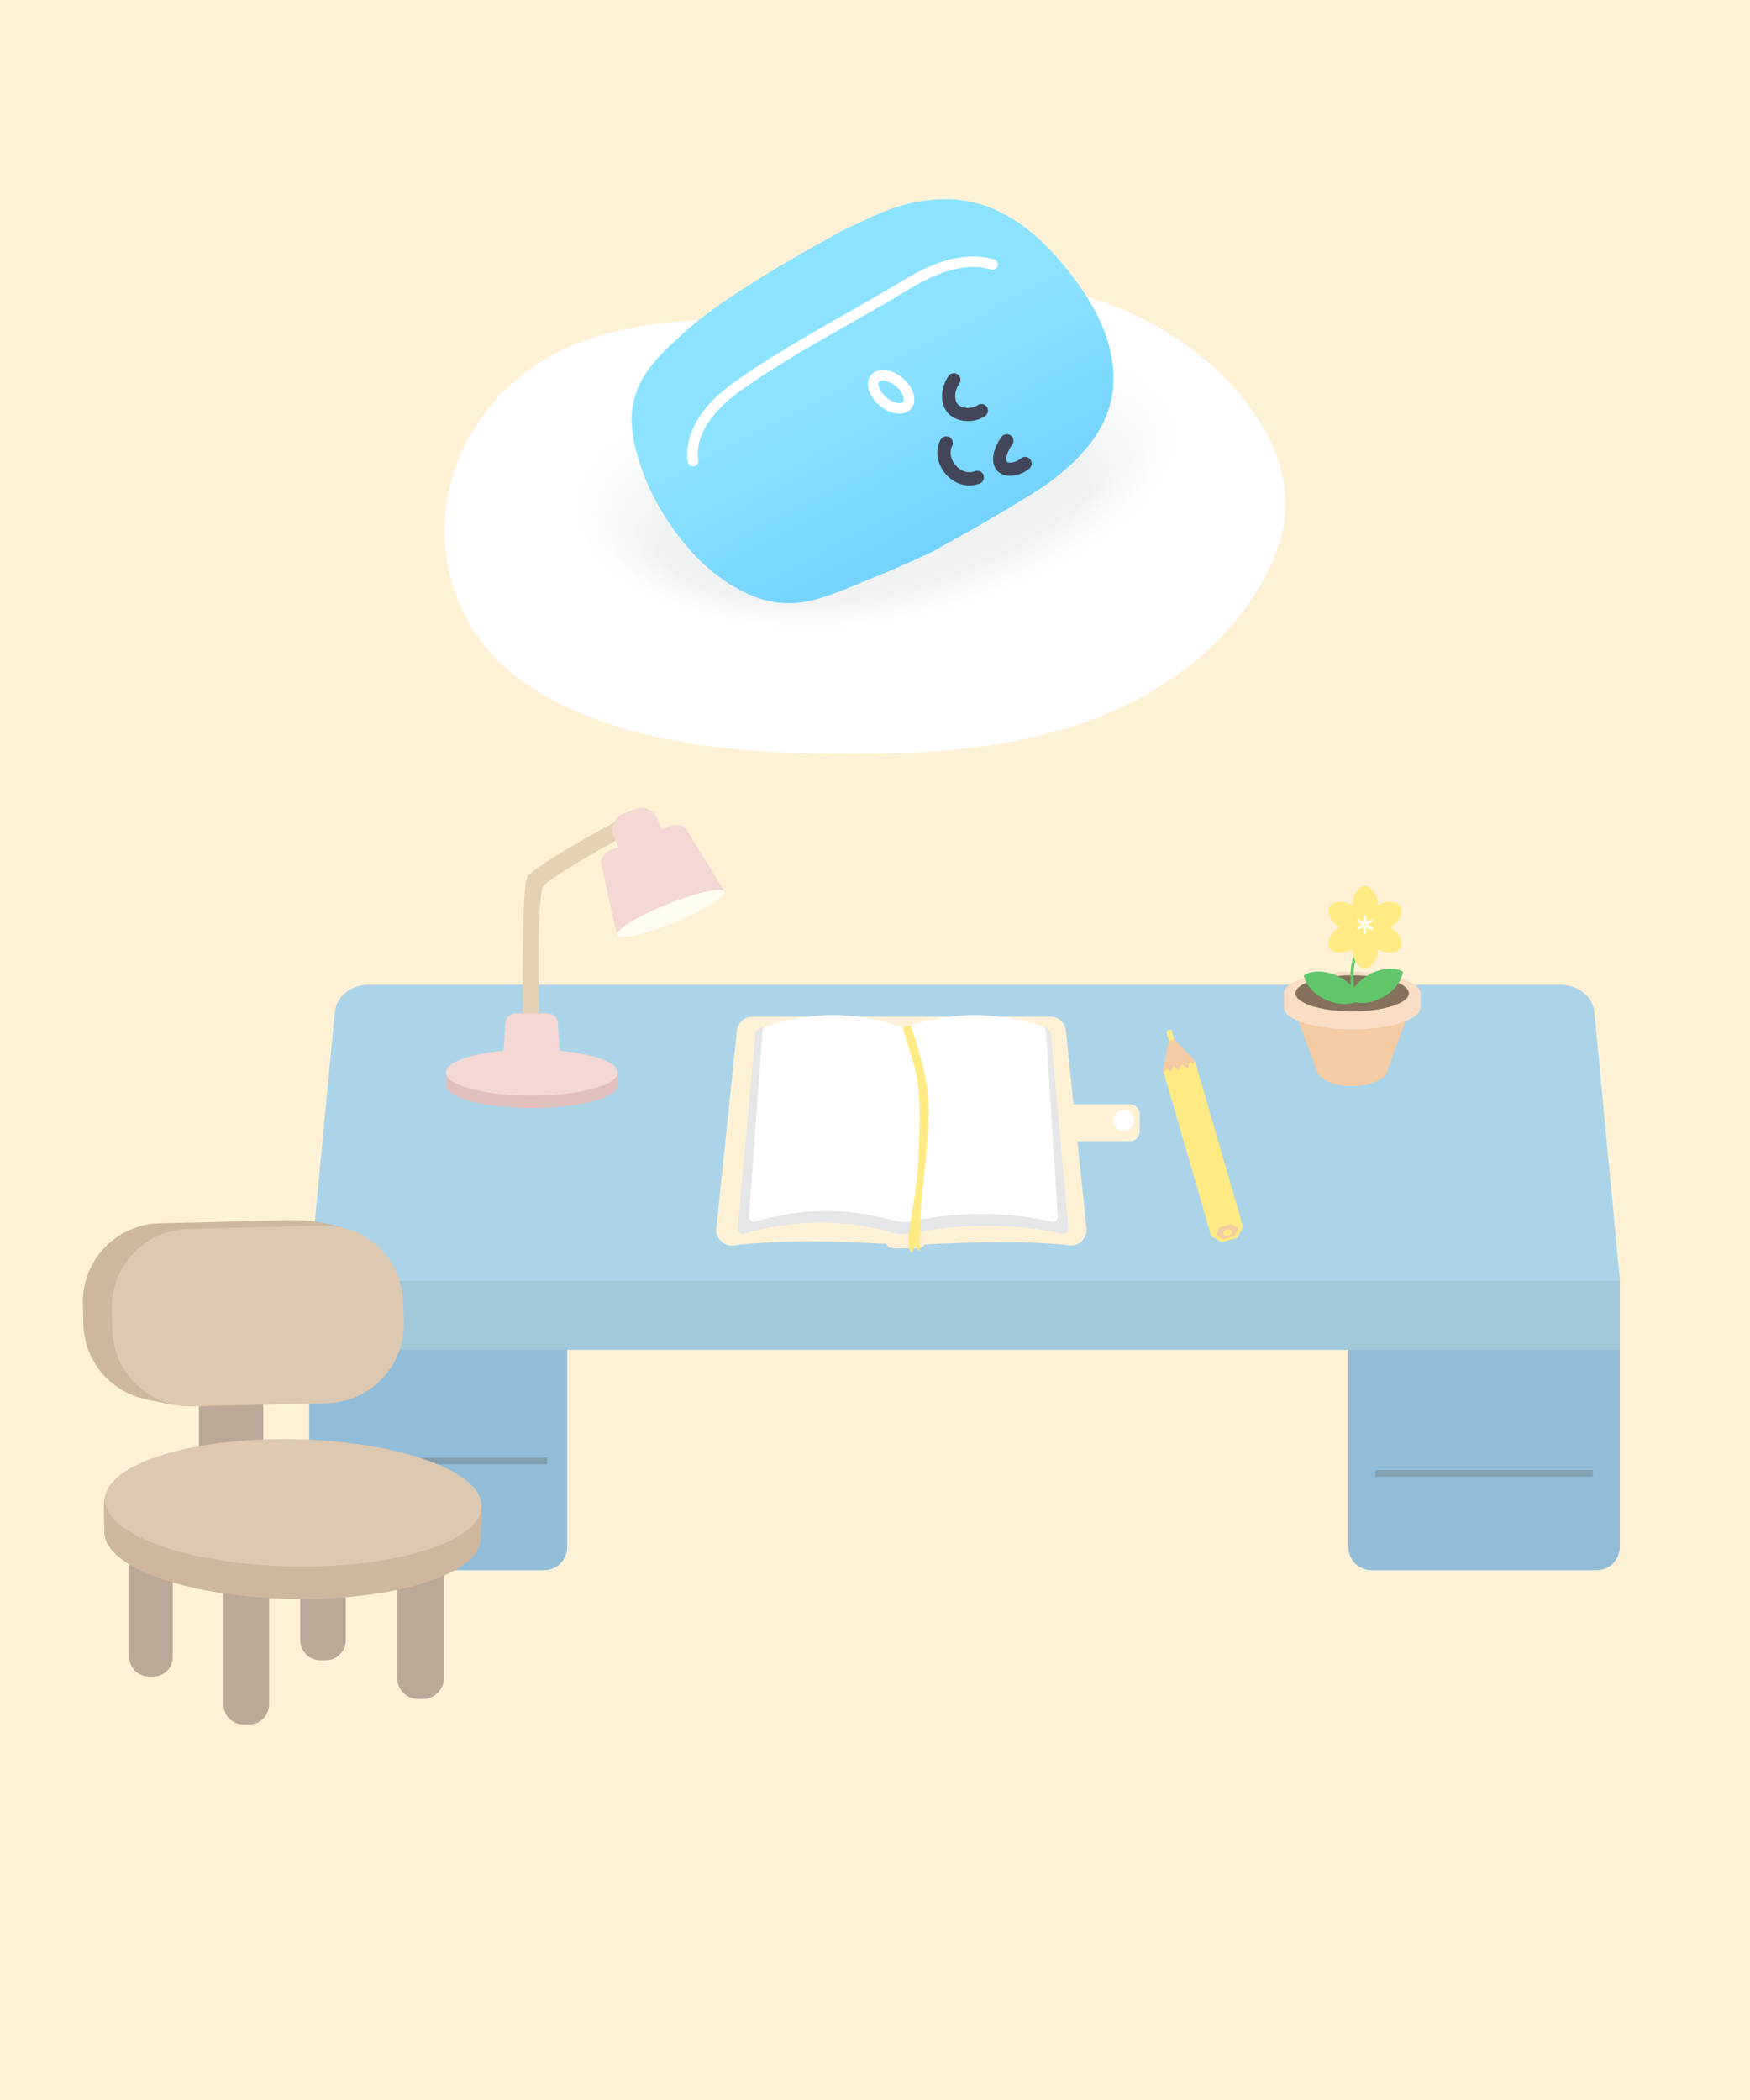 <svg width="375" height="450" viewBox="0 0 375 450" fill="none" xmlns="http://www.w3.org/2000/svg">
<rect x="0" y="0" width="375" height="450" fill="#333333" stroke="none"/>
<g clip-path="url(#clip0_1203_40550)">
<rect width="375" height="450" fill="#FFF1D6"/>
<path d="M161.606 68.091C146.324 68.502 130.303 69.106 117.085 76.797C106.647 82.868 98.723 93.309 96.163 105.119C93.602 116.929 96.59 129.926 104.421 139.135C109.623 145.24 116.658 149.553 124.029 152.679C141.064 159.925 159.957 161.295 178.457 161.511C196.254 161.717 214.35 160.884 231.224 155.201C248.099 149.507 263.785 138.404 271.674 122.418C273.462 118.801 274.834 114.944 275.284 110.927C276.541 99.642 270.267 88.733 262.204 80.757C250.348 69.038 234.131 61.872 217.499 60.982C209.852 60.571 202.194 61.45 194.593 62.317C180.268 63.96 165.897 65.615 151.941 69.221" fill="white"/>
<path d="M252.543 90.191C255.934 106.383 229.671 125.462 193.881 132.799C158.092 140.136 126.293 127.345 122.902 111.153C119.511 94.961 145.808 81.496 181.598 74.159C217.387 66.822 249.152 73.999 252.543 90.191Z" fill="white"/>
<path d="M251.435 90.898C254.699 106.463 228.425 125.302 193.546 132.457C158.46 139.657 127.296 127.219 123.997 111.495C120.698 95.771 146.522 82.728 181.62 75.528C216.706 68.328 248.147 75.174 251.435 90.898Z" fill="#FEFEFE"/>
<path d="M250.329 91.618C253.455 106.554 227.192 125.154 193.213 132.115C158.831 139.167 128.301 127.083 125.106 111.826C121.911 96.581 147.262 83.95 181.645 76.898C216.027 69.846 247.134 76.361 250.329 91.606V91.618Z" fill="#FDFDFD"/>
<path d="M249.222 92.325C252.22 106.623 225.946 124.994 192.879 131.772C159.2 138.676 129.304 126.946 126.213 112.168C123.122 97.391 147.989 85.182 181.668 78.278C215.347 71.375 246.119 77.548 249.21 92.325H249.222Z" fill="#FCFDFD"/>
<path d="M248.114 93.044C250.974 106.714 224.712 124.846 192.555 131.441C159.58 138.208 130.319 126.82 127.331 112.511C124.333 98.213 148.738 86.414 181.714 79.647C214.689 72.881 245.127 78.735 248.126 93.032L248.114 93.044Z" fill="#FBFCFC"/>
<path d="M247.018 93.751C249.752 106.794 223.478 124.686 192.232 131.099C159.961 137.717 131.334 126.683 128.439 112.853C125.544 99.023 149.465 87.646 181.737 81.028C214.008 74.41 244.112 79.933 247.007 93.751H247.018Z" fill="#FAFBFB"/>
<path d="M245.911 94.459C248.506 106.874 222.243 124.526 191.898 130.745C160.33 137.215 132.348 126.535 129.546 113.184C126.743 99.833 150.191 88.868 181.771 82.398C213.339 75.928 243.108 81.108 245.911 94.459Z" fill="#F9FAFA"/>
<path d="M244.804 95.178C247.272 106.954 220.998 124.378 191.575 130.414C160.71 136.747 133.364 126.409 130.665 113.526C127.966 100.644 150.941 90.1 181.806 83.767C212.671 77.434 242.117 82.295 244.815 95.166L244.804 95.178Z" fill="#F8F9F9"/>
<path d="M243.695 95.885C246.025 107.034 219.762 124.218 191.239 130.072C161.078 136.257 134.365 126.272 131.77 113.869C129.175 101.465 151.666 91.332 181.827 85.148C211.988 78.963 241.1 83.482 243.695 95.897V95.885Z" fill="#F8F9F9"/>
<path d="M242.59 96.604C244.793 107.125 218.518 124.07 190.906 129.741C161.449 135.777 135.371 126.147 132.868 114.211C130.365 102.275 152.383 92.564 181.852 86.528C211.321 80.492 240.087 84.68 242.59 96.615V96.604Z" fill="#F7F8F8"/>
<path d="M241.492 97.311C243.569 107.193 217.294 123.91 190.582 129.387C161.828 135.287 136.384 125.998 133.985 114.542C131.586 103.085 153.131 93.785 181.885 87.886C210.639 81.987 239.082 85.844 241.481 97.311H241.492Z" fill="#F6F7F7"/>
<path d="M240.386 98.03C242.324 107.285 216.05 123.773 190.26 129.056C162.209 134.808 137.4 125.873 135.105 114.884C132.81 103.896 153.87 95.018 181.921 89.267C209.971 83.516 238.079 87.042 240.386 98.03Z" fill="#F5F6F6"/>
<path d="M239.277 98.738C241.088 107.364 214.814 123.614 189.924 128.714C162.577 134.317 138.413 125.736 136.21 115.227C134.007 104.717 154.595 96.25 181.954 90.648C209.312 85.045 237.086 88.228 239.277 98.749V98.738Z" fill="#F4F5F5"/>
<path d="M238.172 99.445C239.845 107.444 213.571 123.454 189.592 128.372C162.948 133.838 139.419 125.599 137.309 115.557C135.21 105.516 155.325 97.471 181.968 92.005C208.611 86.54 236.062 89.404 238.161 99.445H238.172Z" fill="#F3F4F4"/>
<path d="M237.066 100.164C238.611 107.524 212.337 123.305 189.27 128.029C163.33 133.347 140.435 125.462 138.428 115.9C136.421 106.337 156.064 98.704 182.015 93.386C207.966 88.069 235.071 90.602 237.077 100.164H237.066Z" fill="#F2F4F4"/>
<path d="M235.968 100.871C237.375 107.604 211.112 123.145 188.944 127.687C163.708 132.868 141.448 125.325 139.544 116.23C137.641 107.136 156.799 99.924 182.047 94.755C207.283 89.575 234.065 91.777 235.968 100.871Z" fill="#F1F3F3"/>
<path d="M234.863 101.59C236.143 107.695 209.869 122.997 188.612 127.356C164.068 132.388 142.454 125.199 140.654 116.584C138.844 107.958 157.54 101.168 182.073 96.136C206.605 91.104 233.052 92.975 234.863 101.59Z" fill="#F0F2F2"/>
<path d="M203.035 116.393C198.098 119.143 201.109 117.625 196.092 119.93C191.074 122.235 186.069 124.198 181.074 126.252C177.476 127.724 173.6 129.127 169.448 129.241C165.434 129.344 161.836 128.146 158.779 126.548C152.263 123.137 147.372 118.082 142.955 111.429C140.487 107.709 138.388 103.43 137.003 99.003C135.562 94.381 134.627 89.6 136.081 84.865C137.672 79.661 141.202 76.306 145.031 72.678C151.709 66.356 159.541 61.655 167.361 56.84C169.448 55.63 170.509 55.002 172.528 53.873C172.931 53.645 179.494 49.936 179.852 49.753C180.625 49.377 181.386 49.012 182.136 48.658C186.242 46.752 189.909 44.778 194.719 43.626C200.151 42.325 206.899 42.074 213.127 44.87C219.367 47.665 224.027 52.127 228.029 56.965C233.992 64.188 239.632 73.602 238.444 83.701C237.44 92.236 231.431 98.478 224.788 103.419C221.697 105.724 211.489 111.634 208.156 113.54" fill="url(#paint0_linear_1203_40550)"/>
<path d="M202.77 94.918C200.809 98.957 205.238 103.943 209.425 102.289" stroke="#414658" stroke-width="2.83" stroke-linecap="round" stroke-linejoin="round"/>
<path d="M194.357 86.871C195.34 85.746 194.612 83.531 192.732 81.924C190.852 80.318 188.532 79.928 187.549 81.053C186.566 82.179 187.294 84.394 189.174 86C191.054 87.607 193.374 87.997 194.357 86.871Z" stroke="white" stroke-width="2.271" stroke-miterlimit="10"/>
<path d="M204.408 81.396C202.886 83.53 202.586 87.215 205.423 88.436C206.899 89.064 208.976 88.938 210.29 87.98" stroke="#414658" stroke-width="2.83" stroke-linecap="round" stroke-linejoin="round"/>
<path d="M215.757 94.45C214.176 96.526 213.381 99.79 215.561 100.44C216.691 100.771 218.444 100.361 219.667 99.334" stroke="#414658" stroke-width="2.83" stroke-linecap="round" stroke-linejoin="round"/>
<path d="M148.493 98.786C147.604 92.373 152.679 86.645 157.547 83.153C169.196 74.777 182.31 68.262 194.559 60.799C200.003 57.478 206.554 54.9 212.69 56.657" stroke="white" stroke-width="2.271" stroke-linecap="round" stroke-linejoin="round"/>
<path d="M66.252 274.502H121.551V331.501C121.551 334.255 119.325 336.482 116.57 336.482H71.233C68.479 336.482 66.252 334.255 66.252 331.501V274.502Z" fill="#91BDD8"/>
<path d="M288.933 274.502H347.103V331.501C347.103 334.255 344.877 336.482 342.122 336.482H293.895C291.14 336.482 288.914 334.255 288.914 331.501V274.502H288.933Z" fill="#91BDD8"/>
<path d="M347.103 274.502H66.252V289.25H347.103V274.502Z" fill="#A0C8D8"/>
<path d="M70.61 313.081H117.216" stroke="#809FAF" stroke-width="1.426" stroke-miterlimit="10"/>
<path d="M294.736 315.718H341.323" stroke="#809FAF" stroke-width="1.426" stroke-miterlimit="10"/>
<path d="M347.122 274.502H66.252L71.741 216.879C72.054 213.558 75.238 211.019 79.086 211.019H334.308C338.137 211.019 341.321 213.558 341.653 216.879L347.142 274.502H347.122Z" fill="#ACD4E8"/>
<path d="M301.65 217.66H277.839L281.941 228.872C282.136 231.04 285.535 232.779 289.715 232.779C293.895 232.779 297.314 231.04 297.489 228.872L301.591 217.66H301.65Z" fill="#F4CBA2"/>
<path d="M289.757 208.187C281.69 208.187 275.146 210.277 275.146 212.835V215.941C275.146 218.52 281.69 220.59 289.757 220.59C297.824 220.59 304.368 218.5 304.368 215.941V212.835C304.368 210.257 297.824 208.187 289.757 208.187Z" fill="#F9DDC5"/>
<path d="M289.755 216.722C296.465 216.722 301.905 214.991 301.905 212.855C301.905 210.719 296.465 208.987 289.755 208.987C283.045 208.987 277.605 210.719 277.605 212.855C277.605 214.991 283.045 216.722 289.755 216.722Z" fill="#84715E"/>
<path d="M279.404 208.987C279.716 210.96 281.513 213.07 284.17 214.261C286.826 215.453 289.581 215.433 291.28 214.359C290.968 212.386 289.17 210.276 286.514 209.085C283.857 207.893 281.103 207.913 279.404 208.987Z" fill="#61C66A"/>
<path d="M289.109 214.32C290.867 215.277 293.622 215.14 296.2 213.753C298.778 212.367 300.439 210.179 300.615 208.186C298.857 207.229 296.102 207.366 293.524 208.753C290.946 210.14 289.285 212.328 289.109 214.32Z" fill="#61C66A"/>
<path d="M294.207 198.459C292.586 200.354 291.199 202.483 290.398 204.866C289.539 207.405 289.597 209.984 289.988 212.601C290.047 212.992 290.105 213.383 290.183 213.773" stroke="#61C66A" stroke-width="0.645" stroke-miterlimit="10"/>
<path d="M292.518 198.688C293.278 197.371 292.191 195.319 290.089 194.105C287.987 192.892 285.666 192.976 284.905 194.293C284.145 195.61 285.232 197.662 287.335 198.876C289.437 200.089 291.757 200.005 292.518 198.688Z" fill="#FFEA83"/>
<path d="M290.084 203.272C292.186 202.059 293.274 200.007 292.513 198.69C291.753 197.372 289.432 197.288 287.33 198.502C285.228 199.716 284.14 201.767 284.901 203.085C285.662 204.402 287.982 204.486 290.084 203.272Z" fill="#FFEA83"/>
<path d="M292.509 207.483C294.03 207.483 295.263 205.515 295.263 203.088C295.263 200.661 294.03 198.693 292.509 198.693C290.987 198.693 289.754 200.661 289.754 203.088C289.754 205.515 290.987 207.483 292.509 207.483Z" fill="#FFEA83"/>
<path d="M300.119 203.096C300.88 201.778 299.792 199.726 297.69 198.513C295.588 197.299 293.268 197.383 292.507 198.701C291.746 200.018 292.834 202.07 294.936 203.283C297.038 204.497 299.359 204.413 300.119 203.096Z" fill="#FFEA83"/>
<path d="M297.688 198.89C299.79 197.676 300.878 195.625 300.117 194.307C299.357 192.99 297.036 192.906 294.934 194.12C292.832 195.333 291.744 197.385 292.505 198.702C293.266 200.02 295.586 200.104 297.688 198.89Z" fill="#FFEA83"/>
<path d="M292.509 198.693C294.03 198.693 295.263 196.725 295.263 194.298C295.263 191.871 294.03 189.903 292.509 189.903C290.987 189.903 289.754 191.871 289.754 194.298C289.754 196.725 290.987 198.693 292.509 198.693Z" fill="#FFEA83"/>
<path d="M292.509 198.01C292.692 198.01 292.841 197.59 292.841 197.072C292.841 196.554 292.692 196.135 292.509 196.135C292.325 196.135 292.177 196.554 292.177 197.072C292.177 197.59 292.325 198.01 292.509 198.01Z" fill="white"/>
<path d="M292.387 198.04C292.479 197.881 292.19 197.543 291.741 197.284C291.293 197.025 290.855 196.944 290.763 197.103C290.672 197.261 290.961 197.6 291.409 197.859C291.858 198.118 292.295 198.199 292.387 198.04Z" fill="white"/>
<path d="M291.729 198.929C292.177 198.67 292.466 198.332 292.374 198.173C292.283 198.014 291.845 198.095 291.396 198.354C290.948 198.613 290.659 198.951 290.751 199.11C290.842 199.269 291.28 199.188 291.729 198.929Z" fill="white"/>
<path d="M292.49 200.1C292.673 200.1 292.822 199.68 292.822 199.162C292.822 198.644 292.673 198.224 292.49 198.224C292.306 198.224 292.158 198.644 292.158 199.162C292.158 199.68 292.306 200.1 292.49 200.1Z" fill="white"/>
<path d="M294.214 199.131C294.306 198.972 294.017 198.633 293.568 198.375C293.12 198.116 292.682 198.035 292.59 198.193C292.499 198.352 292.788 198.691 293.236 198.95C293.685 199.209 294.123 199.29 294.214 199.131Z" fill="white"/>
<path d="M293.564 197.876C294.012 197.617 294.302 197.279 294.21 197.12C294.118 196.961 293.68 197.042 293.232 197.301C292.783 197.56 292.494 197.898 292.586 198.057C292.678 198.216 293.116 198.135 293.564 197.876Z" fill="white"/>
<path d="M259.55 264.904L266.379 262.923L256.043 227.298L249.214 229.279L259.55 264.904Z" fill="#FFEA83"/>
<path d="M251.347 224.251L251.534 224.197C251.793 224.122 251.942 223.851 251.867 223.592L251.111 220.984C251.036 220.725 250.765 220.576 250.506 220.651L250.318 220.706C250.059 220.781 249.91 221.052 249.985 221.311L250.742 223.918C250.817 224.177 251.088 224.326 251.347 224.251Z" fill="#FFEA83"/>
<path d="M250.492 223.051L249.203 229.302L252.621 228.306L256.039 227.31L251.625 222.719L250.492 223.051Z" fill="#F4CBA2"/>
<path d="M249.281 229.536L249.359 229.829C249.359 229.829 249.906 229.048 250.043 229.048C250.18 229.048 250.688 229.634 250.903 229.595C251.117 229.556 251.352 228.677 251.43 228.638C251.508 228.599 252.348 229.302 252.504 229.282C252.661 229.263 253.09 228.15 253.227 228.111C253.364 228.071 254.184 228.853 254.419 228.911C254.731 229.009 254.751 227.681 254.907 227.603C255.063 227.524 255.708 228.071 255.805 228.032C255.903 227.993 256.02 227.271 256.02 227.271L249.184 229.263L249.242 229.497L249.281 229.536Z" fill="#F4CBA2"/>
<path d="M265.183 265.204L266.394 262.938L264.167 261.649L260.749 262.645L259.558 264.911L261.784 266.2L265.183 265.204Z" fill="#FFEA83"/>
<path d="M264.537 264.833L265.377 263.231L263.814 262.313L261.392 263.016L260.552 264.618L262.134 265.536L264.537 264.833Z" fill="#F4CBA2"/>
<path d="M263.234 264.806C263.752 264.656 264.087 264.24 263.982 263.877C263.876 263.515 263.371 263.343 262.853 263.493C262.335 263.643 262 264.059 262.106 264.422C262.211 264.784 262.716 264.956 263.234 264.806Z" fill="#FFEA83"/>
<path d="M194.415 221.606V259.383" stroke="#E5E6E7" stroke-width="0.469" stroke-linecap="round" stroke-linejoin="round"/>
<path d="M98.464 229.829C101.745 228.462 107.449 227.563 113.954 227.563C120.458 227.563 126.162 228.462 129.444 229.829H132.374V232.505C132.374 235.24 124.13 237.447 113.954 237.447C103.777 237.447 95.534 235.24 95.534 232.505V229.829H98.464Z" fill="#E0C0BD"/>
<path d="M134.796 174.511L136.554 177.558C136.554 177.558 117.978 187.696 116.435 189.884C114.892 192.072 115.517 217.445 115.517 217.445H112.021C112.021 217.445 111.708 190.587 112.958 188.009C114.208 185.43 134.796 174.511 134.796 174.511Z" fill="#E5D1B3"/>
<path d="M109.969 229.556H117.899C119.169 229.556 120.165 228.501 120.087 227.251L119.521 219.145C119.443 218.012 118.485 217.133 117.333 217.133H110.516C109.363 217.133 108.406 218.012 108.328 219.145L107.762 227.251C107.683 228.501 108.68 229.556 109.949 229.556H109.969Z" fill="#F4D8D3"/>
<path d="M113.935 234.771C124.108 234.771 132.355 232.559 132.355 229.83C132.355 227.1 124.108 224.888 113.935 224.888C103.762 224.888 95.515 227.1 95.515 229.83C95.515 232.559 103.762 234.771 113.935 234.771Z" fill="#F4D8D3"/>
<path d="M139.092 188.258L141.718 187.195C143.567 186.445 144.46 184.338 143.71 182.489L140.814 175.337C140.064 173.488 137.958 172.595 136.108 173.345L133.483 174.408C131.633 175.157 130.741 177.264 131.49 179.114L134.386 186.265C135.136 188.115 137.243 189.007 139.092 188.258Z" fill="#F4D8D3"/>
<path d="M132.157 200.197L128.876 185.352C128.505 184.16 129.364 182.754 130.829 182.168L143.584 177.011C145.069 176.406 146.651 176.816 147.218 177.929L155.207 190.88C155.207 190.88 155.246 191.016 155.265 191.075L132.236 200.412C132.236 200.412 132.177 200.295 132.157 200.236V200.197Z" fill="#F4D8D3"/>
<path d="M144.54 197.684C150.91 195.105 155.718 192.138 155.281 191.058C154.844 189.978 149.326 191.194 142.956 193.774C136.587 196.354 131.778 199.32 132.216 200.4C132.653 201.48 138.171 200.264 144.54 197.684Z" fill="#FFFCF0"/>
<path d="M242.19 236.627H230.04L228.439 221.293C228.439 219.399 226.954 217.855 225.118 217.855H161.185C159.349 217.855 157.865 219.399 157.865 221.293L153.47 263.466C153.47 265.361 154.954 266.904 156.79 266.904C168.003 265.595 178.804 265.907 189.938 266.552C190.153 267.099 190.7 267.49 191.325 267.49H196.756C197.342 267.49 197.83 267.138 198.084 266.65C208.573 266.22 218.34 265.693 229.533 266.884C231.369 266.884 232.853 265.341 232.853 263.446L230.861 244.538H242.171C243.304 244.538 244.222 243.6 244.222 242.467V238.698C244.222 237.565 243.304 236.627 242.171 236.627H242.19Z" fill="#FFF1D6"/>
<path d="M240.766 242.37C241.996 242.37 242.993 241.373 242.993 240.143C242.993 238.913 241.996 237.916 240.766 237.916C239.537 237.916 238.54 238.913 238.54 240.143C238.54 241.373 239.537 242.37 240.766 242.37Z" fill="white"/>
<path d="M225.197 221.372C225.197 220.746 223.888 220.063 223.185 219.867C212.559 217.074 205.351 217.426 194.725 220.239C194.08 220.414 193.553 220.473 193.514 221.02C193.514 220.649 193.084 220.453 192.361 220.239C181.735 217.055 174.781 216.723 164.155 219.926C163.491 220.063 161.889 220.766 161.889 221.391L158.061 263.29C158.061 263.915 158.588 264.423 159.233 264.423C169.859 261.18 181.735 261.18 192.361 264.423H194.705C205.702 262.079 217.5 262.079 227.775 264.423C228.42 264.423 228.947 263.915 228.947 263.29L225.177 221.391L225.197 221.372Z" fill="#E5E6E7"/>
<path d="M224.102 220.883C224.102 220.278 223.614 219.985 222.969 219.789C212.695 216.742 204.94 216.762 194.685 219.789C194.06 219.945 193.552 220.004 193.532 220.531C193.532 220.18 193.122 220.004 192.419 219.789C182.144 216.762 174.8 216.762 164.545 219.789C163.9 219.985 163.412 220.278 163.412 220.883L160.501 260.731C160.501 261.337 161.009 261.825 161.634 261.825C171.479 258.856 181.304 258.739 191.149 261.454C192.009 261.688 192.888 261.825 193.786 261.825C194.411 261.825 195.017 261.766 195.642 261.63C205.916 259.579 215.878 259.637 225.528 261.825C226.153 261.825 226.661 261.337 226.661 260.731L224.141 220.883H224.102Z" fill="white"/>
<path d="M198.396 231.607C198.299 230.982 198.182 230.376 198.045 229.771C197.303 226.352 196.228 223.012 195.154 219.672L194.373 219.887C194.373 219.887 194.099 219.926 193.787 220.082C193.474 220.238 193.533 220.551 193.533 220.551C194.685 224.555 196.248 228.638 196.756 232.779C197.205 236.392 197.088 239.987 196.99 243.62C196.892 247.214 196.697 250.828 196.248 254.402C195.935 256.902 195.466 259.364 195.115 261.844C194.959 262.919 194.744 264.071 194.705 265.185C194.666 266.181 194.646 267.763 195.33 268.564C195.72 268.095 195.838 267.294 196.033 266.728C196.365 267.216 196.619 267.783 197.068 268.193C196.99 268.115 197.107 267.197 197.107 267.06C197.107 266.571 197.049 266.083 197.068 265.595C197.146 261.727 197.361 257.781 197.81 253.933C198.182 250.339 198.592 246.784 198.787 243.171L198.846 242.174C199.041 238.639 199.002 235.103 198.416 231.587L198.396 231.607Z" fill="#FFEA83"/>
<path d="M56.408 294.789H42.634V311.084H56.408V294.789Z" fill="#BAA899"/>
<path d="M32.912 326.874H31.823C29.562 326.874 27.73 328.707 27.73 330.968V355.147C27.73 357.408 29.562 359.241 31.823 359.241H32.912C35.173 359.241 37.006 357.408 37.006 355.147V330.968C37.006 328.707 35.173 326.874 32.912 326.874Z" fill="#BAA899"/>
<path d="M53.34 335.122H52.211C49.828 335.122 47.895 337.054 47.895 339.438V365.231C47.895 367.615 49.828 369.547 52.211 369.547H53.34C55.724 369.547 57.656 367.615 57.656 365.231V339.438C57.656 337.054 55.724 335.122 53.34 335.122Z" fill="#BAA899"/>
<path d="M69.778 321.348H68.649C66.265 321.348 64.333 323.28 64.333 325.664V351.457C64.333 353.841 66.265 355.773 68.649 355.773H69.778C72.162 355.773 74.094 353.841 74.094 351.457V325.664C74.094 323.28 72.162 321.348 69.778 321.348Z" fill="#BAA899"/>
<path d="M90.69 329.637H89.541C87.113 329.637 85.144 331.605 85.144 334.033V359.665C85.144 362.093 87.113 364.061 89.541 364.061H90.69C93.118 364.061 95.087 362.093 95.087 359.665V334.033C95.087 331.605 93.118 329.637 90.69 329.637Z" fill="#BAA899"/>
<path d="M103.052 329.737C102.91 337.26 84.74 343.027 62.456 342.624C40.172 342.221 22.224 335.787 22.365 328.265C22.365 327.217 22.022 321.651 22.587 320.461C25.672 313.826 43.802 315.036 62.96 315.379C82.421 315.742 101.519 314.895 103.132 321.993C103.374 323.082 103.072 328.79 103.052 329.758V329.737Z" fill="#CEB79F"/>
<path d="M103.188 322.781C103.327 315.254 85.376 308.817 63.093 308.405C40.81 307.992 22.634 313.761 22.494 321.288C22.355 328.816 40.306 335.253 62.589 335.665C84.872 336.078 103.048 330.309 103.188 322.781Z" fill="#DDC8B1"/>
<path d="M78.972 271.92C78.346 268.834 77.096 264.72 74.797 263.631C71.409 262.038 65.883 261.574 64.734 261.493C64.734 261.493 64.734 261.493 64.714 261.493C64.593 261.493 64.512 261.493 64.512 261.493H64.31C63.867 261.473 63.443 261.453 62.999 261.453L34.181 262.139C24.905 262.361 17.544 270.064 17.766 279.361L17.866 283.778C18.028 290.271 21.839 295.817 27.284 298.479C28.273 298.963 29.341 299.366 30.43 299.649C31.923 300.032 38.356 301.383 39.969 301.363L63.887 299.508C73.163 299.286 80.524 291.582 80.302 282.285L80.202 277.869C80.141 275.771 79.698 273.775 78.951 271.94L78.972 271.92Z" fill="#CEB79F"/>
<path d="M69.181 262.638L40.372 263.332C31.086 263.555 23.739 271.265 23.963 280.551L24.069 284.966C24.293 294.252 32.002 301.599 41.288 301.375L70.098 300.681C79.384 300.457 86.731 292.748 86.507 283.462L86.401 279.047C86.177 269.761 78.468 262.414 69.181 262.638Z" fill="#DDC8B1"/>
</g>
<defs>
<linearGradient id="paint0_linear_1203_40550" x1="183.773" y1="79.855" x2="223.379" y2="155.529" gradientUnits="userSpaceOnUse">
<stop stop-color="#8CE3FF"/>
<stop offset="1" stop-color="#57C2FF"/>
</linearGradient>
<clipPath id="clip0_1203_40550">
<rect width="375" height="450" fill="white"/>
</clipPath>
</defs>
</svg>
